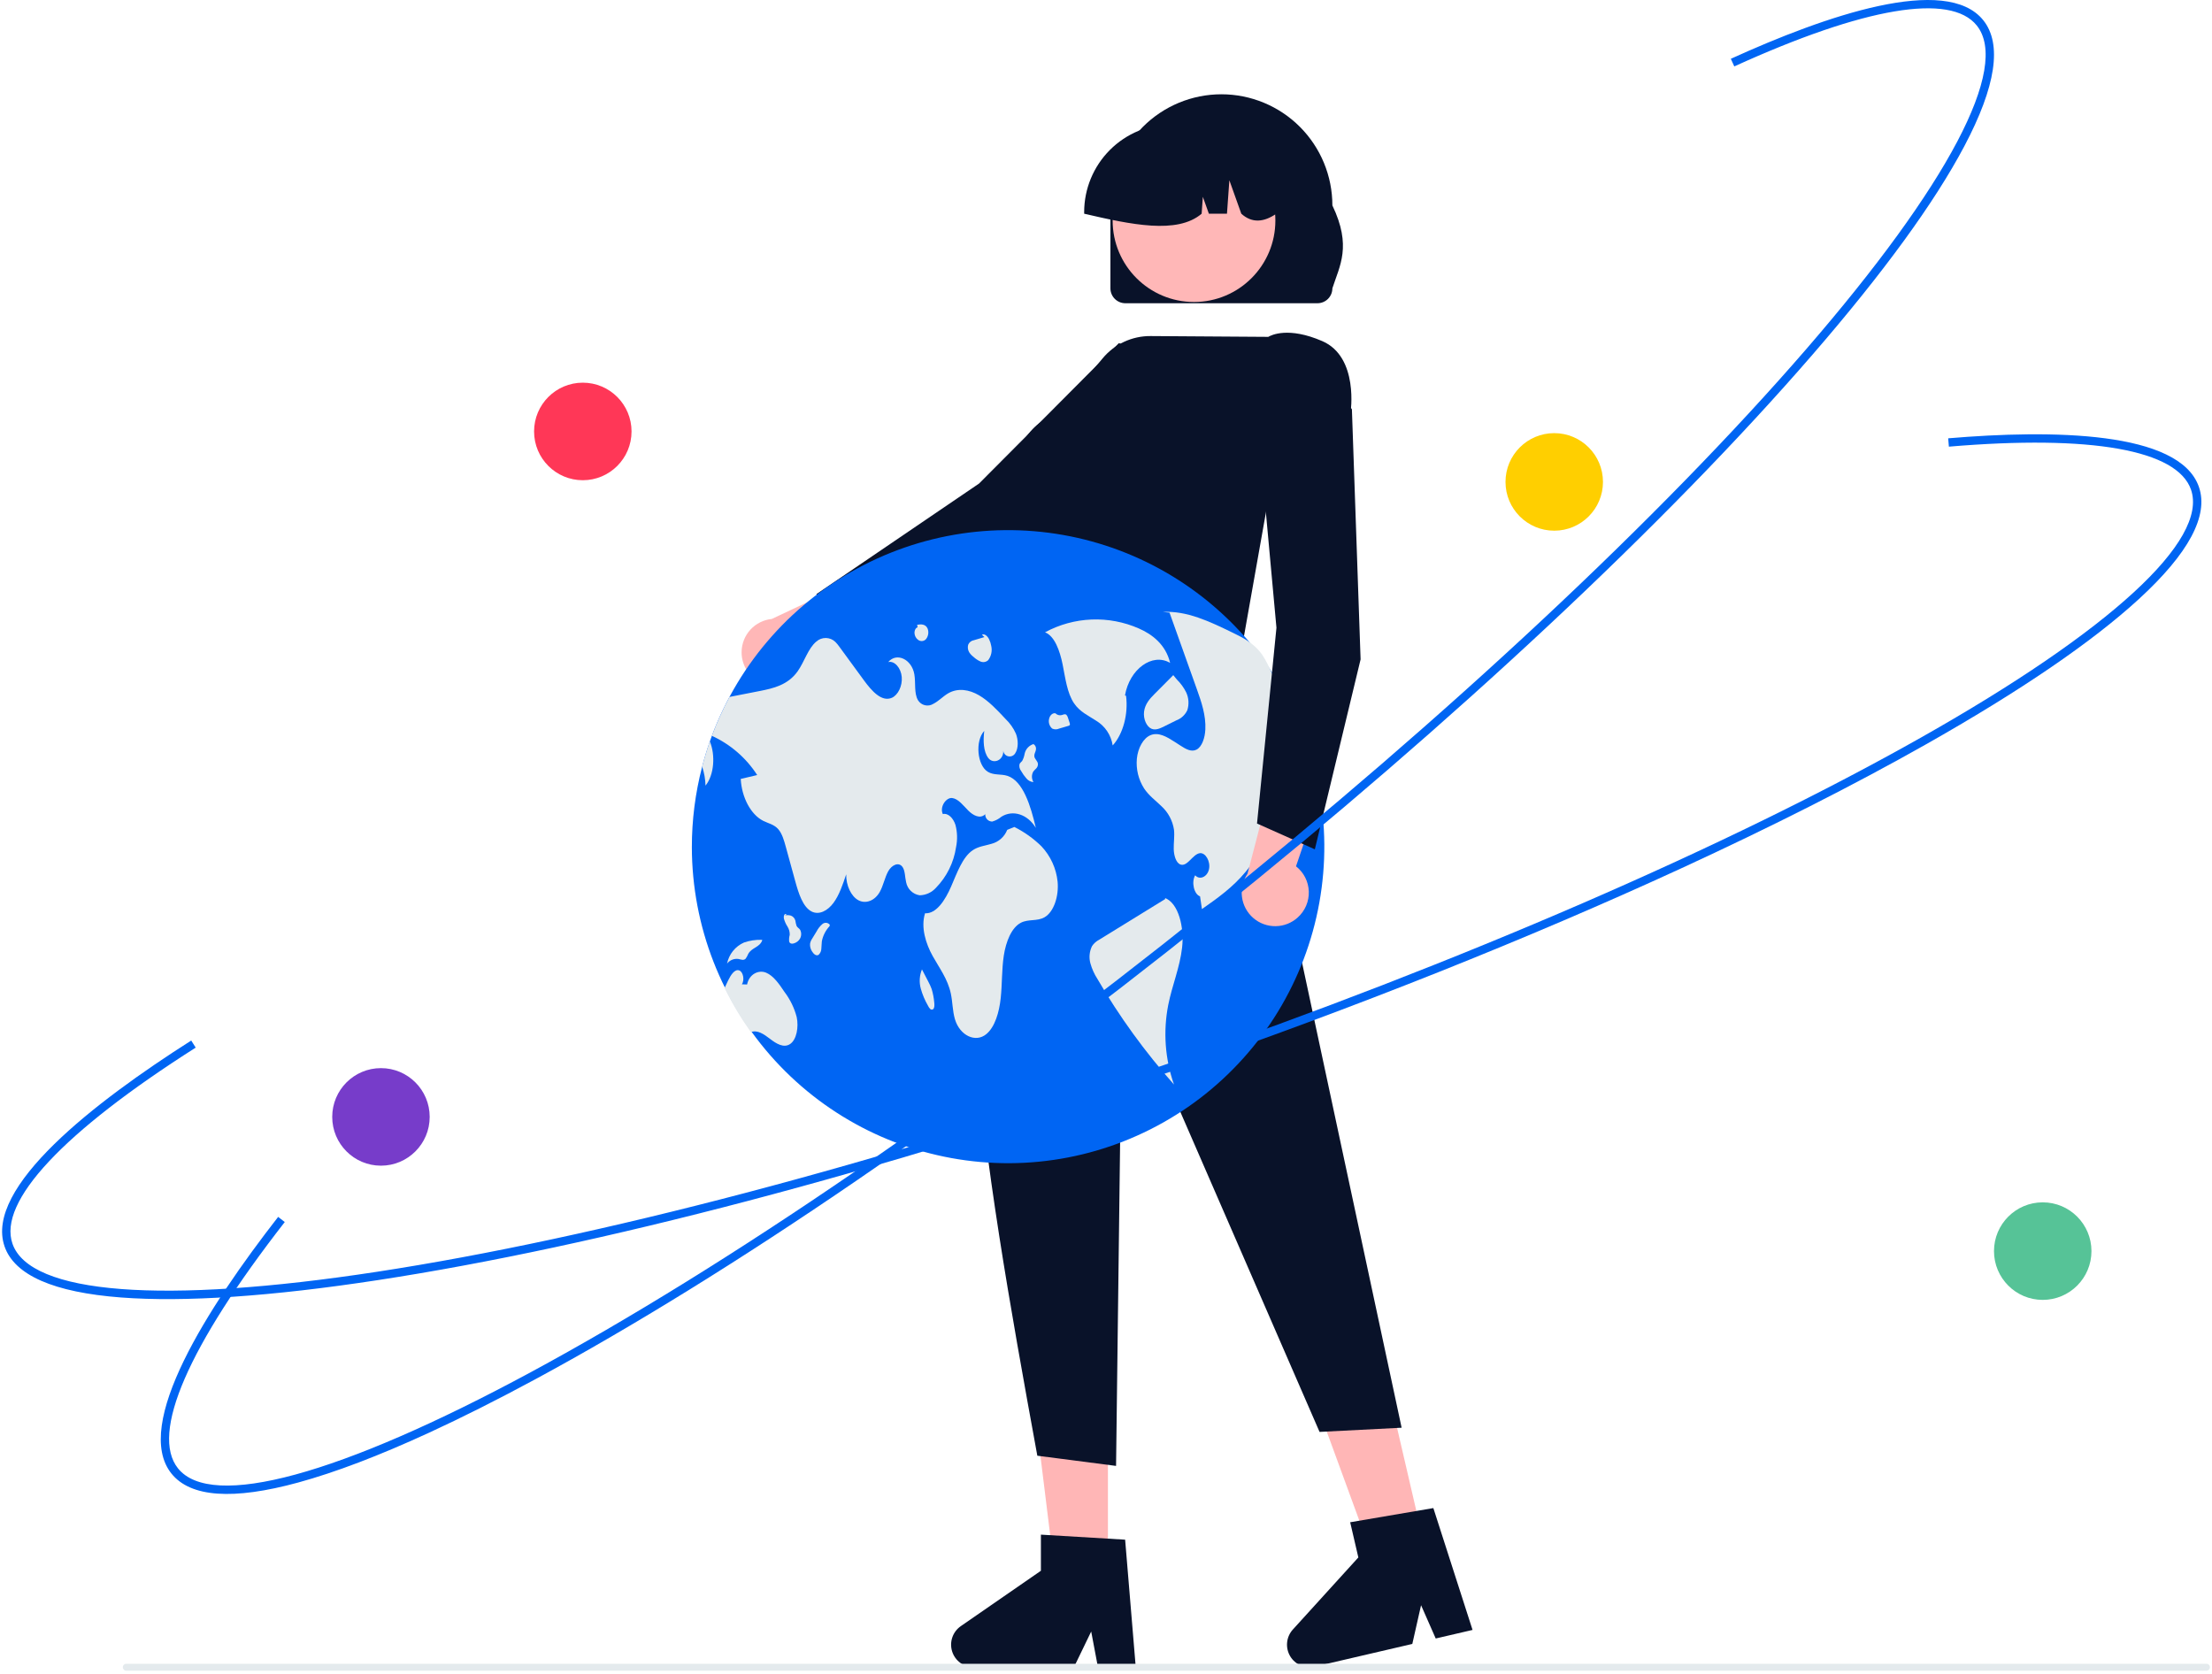 <svg width="526" height="398" viewBox="0 0 526 398" fill="none" xmlns="http://www.w3.org/2000/svg">
<g clip-path="url(#clip0_859_9073)">
<path d="M183.227 163.031C184.374 163.197 185.544 163.109 186.653 162.774C187.762 162.438 188.785 161.863 189.648 161.09C190.512 160.316 191.196 159.363 191.651 158.296C192.107 157.229 192.324 156.076 192.286 154.916L218.584 144.8L206.677 136.274L183.529 147.188C181.587 147.381 179.783 148.28 178.459 149.716C177.135 151.151 176.384 153.023 176.347 154.976C176.309 156.929 176.989 158.828 178.258 160.313C179.526 161.798 181.295 162.765 183.228 163.032L183.227 163.031Z" fill="#FFB7B7"/>
<path d="M198.255 155.774L194.149 141.276L194.351 141.138L232.814 114.985L266.062 81.592L285.43 89.337L284.158 95.474L284.075 95.549L239.87 135.182L239.829 135.202L198.255 155.774Z" fill="#091229"/>
<path d="M237.658 188.89L297.184 180.538L291.944 143.977H248.121L237.658 188.89Z" fill="#FFB6B6"/>
<path d="M338.801 367.918L326.59 370.758L309.835 324.966L327.856 320.774L338.801 367.918Z" fill="#FFB6B6"/>
<path d="M350.162 387.596L341.405 389.633L337.921 381.721L335.839 390.927L312.615 396.33C311.501 396.589 310.334 396.485 309.284 396.033C308.234 395.581 307.356 394.805 306.778 393.819C306.2 392.832 305.952 391.686 306.07 390.548C306.188 389.41 306.667 388.34 307.436 387.494L323.006 370.358L321.064 361.992L340.842 358.62L350.162 387.596Z" fill="#091229"/>
<path d="M263.458 374.729H250.922L244.956 326.329H263.458V374.729Z" fill="#FFB6B6"/>
<path d="M270.075 396.47H261.085L259.48 387.974L255.37 396.47H231.527C230.384 396.47 229.271 396.105 228.35 395.427C227.429 394.749 226.749 393.794 226.409 392.702C226.069 391.61 226.087 390.437 226.459 389.356C226.832 388.274 227.54 387.34 228.481 386.69L247.522 373.527V364.938L267.549 366.135L270.075 396.47Z" fill="#091229"/>
<path d="M297.936 174.334L239.723 169.699C222.544 209.866 233.467 273.987 246.669 346.17L265.393 348.593L266.845 232.604L313.783 340.508L333.298 339.51L297.936 174.334Z" fill="#091229"/>
<path d="M264.051 68.564V48.85C264.049 45.38 264.731 41.944 266.056 38.737C267.381 35.531 269.325 32.617 271.776 30.163C274.226 27.708 277.136 25.761 280.339 24.433C283.542 23.105 286.974 22.421 290.441 22.421C293.908 22.421 297.341 23.105 300.543 24.433C303.746 25.761 306.656 27.708 309.107 30.163C311.557 32.617 313.501 35.531 314.826 38.737C316.152 41.944 316.833 45.38 316.831 48.85C321.483 58.552 318.573 63.164 316.831 68.564C316.83 69.504 316.456 70.405 315.792 71.07C315.128 71.735 314.227 72.109 313.288 72.111H267.596C266.656 72.109 265.756 71.735 265.091 71.07C264.427 70.406 264.052 69.504 264.051 68.564Z" fill="#091229"/>
<path d="M283.928 71.813C273.242 71.813 264.58 63.142 264.58 52.446C264.58 41.75 273.242 33.079 283.928 33.079C294.614 33.079 303.277 41.75 303.277 52.446C303.277 63.142 294.614 71.813 283.928 71.813Z" fill="#FFB7B7"/>
<path d="M257.808 50.427C257.814 44.887 260.015 39.575 263.929 35.658C267.842 31.741 273.149 29.537 278.683 29.531H282.622C288.157 29.537 293.463 31.741 297.377 35.658C301.29 39.575 303.492 44.887 303.498 50.427V50.821C300.548 52.84 297.747 53.135 295.174 50.821L292.335 42.863L291.767 50.821H287.464L286.03 46.806L285.743 50.821C279.932 55.775 268.942 53.401 257.808 50.821L257.808 50.427Z" fill="#091229"/>
<path d="M295.211 154.663L245.947 152.787L243.194 120.527C241.07 114.623 241.035 109.549 243.092 105.458C244.86 102.096 247.831 99.525 251.411 98.261L262.19 85.229C263.577 83.554 265.318 82.208 267.288 81.289C269.258 80.37 271.407 79.9 273.58 79.914L301.59 80.105C302.265 79.699 306.36 77.616 314.436 81.119C323.196 84.919 321.162 98.121 321.14 98.254L321.12 98.378L321.023 98.463L302.394 114.17L295.211 154.663Z" fill="#091229"/>
<path d="M524.673 397.297H30.033C29.814 397.297 29.604 397.21 29.449 397.055C29.294 396.9 29.207 396.69 29.207 396.47C29.207 396.251 29.294 396.04 29.449 395.885C29.604 395.73 29.814 395.643 30.033 395.643H524.673C524.893 395.643 525.103 395.73 525.258 395.885C525.413 396.04 525.5 396.251 525.5 396.47C525.5 396.69 525.413 396.9 525.258 397.055C525.103 397.21 524.893 397.297 524.673 397.297Z" fill="#E4EAED"/>
<path d="M164.519 201.486C164.556 220.279 171.614 238.378 184.307 252.226C197 266.074 214.409 274.668 233.111 276.319C251.813 277.97 270.456 272.558 285.374 261.148C300.293 249.738 310.407 233.154 313.73 214.658C317.052 196.161 313.342 177.09 303.328 161.193C293.315 145.296 277.723 133.723 259.618 128.75C241.512 123.777 222.203 125.762 205.486 134.317C188.769 142.872 175.854 157.377 169.28 174.98C169.116 175.422 168.956 175.864 168.8 176.31V176.315C168.106 178.276 167.495 180.275 166.967 182.31C165.336 188.571 164.513 195.015 164.519 201.486Z" fill="#0065F3"/>
<path d="M248.507 150.359C251.909 148.517 255.686 147.478 259.551 147.32C263.415 147.161 267.265 147.889 270.806 149.446C273.924 150.804 277.207 153.24 278.247 157.64C274.04 155.155 268.595 159.082 267.513 165.38L267.765 165.45C268.337 169.813 267.061 174.562 264.59 177.268C264.406 176.047 263.953 174.883 263.263 173.859C262.574 172.836 261.666 171.979 260.604 171.351C258.788 170.156 256.78 169.288 255.394 167.235C253.752 164.801 253.334 161.243 252.682 157.997C252.029 154.752 250.791 151.263 248.507 150.359Z" fill="#E4EAED"/>
<path d="M272.054 187.484C273.219 189.235 274.775 190.334 276.172 191.702C277.784 193.17 278.841 195.149 279.166 197.306C279.343 198.83 279.07 200.379 279.107 201.92C279.145 203.461 279.658 205.195 280.706 205.578C282.359 206.176 283.62 203.103 285.319 202.888C286.67 202.72 287.885 204.846 287.494 206.69C287.103 208.534 285.265 209.35 284.209 208.146C283.254 209.75 283.927 212.659 285.362 213.152C285.513 214.162 285.664 215.169 285.812 216.179C289.437 213.64 293.1 211.06 296.183 207.342C299.612 203.243 301.739 198.211 302.29 192.894C302.69 188.621 302.097 183.733 304.057 180.445C305.625 177.814 308.317 177.233 310.74 177.397C311.181 177.426 311.627 177.477 312.069 177.532C310.64 173.236 308.826 169.08 306.647 165.112C306.155 164.9 305.697 164.615 305.289 164.266C303.035 162.351 302.034 158.473 300.204 155.791C300.086 155.619 299.964 155.45 299.838 155.286C297.967 152.84 295.46 151.581 293.037 150.411C287.675 147.805 282.157 145.166 276.496 145.528L278.107 145.683C279.987 150.954 281.868 156.225 283.751 161.496C284.037 162.304 284.326 163.114 284.617 163.925C285.686 166.923 286.787 170.114 286.623 173.469C286.527 175.456 285.837 177.578 284.525 178.26C283.301 178.891 281.963 178.117 280.781 177.351C280.281 177.031 279.785 176.711 279.284 176.386C277.488 175.229 275.499 174.042 273.602 174.816C271.865 175.523 270.582 177.885 270.338 180.432C270.115 182.908 270.718 185.388 272.054 187.484Z" fill="#E4EAED"/>
<path d="M261.373 223.469C266.618 220.237 271.863 217.004 277.108 213.772L277.019 213.542C280.28 214.785 281.634 220.588 281.095 225.333C280.556 230.078 278.729 234.32 277.806 238.944C276.561 245.271 277.031 251.817 279.166 257.901C272.269 250.155 266.166 241.736 260.947 232.77C260.218 231.64 259.662 230.407 259.299 229.112C258.914 227.732 259.051 226.259 259.684 224.973C260.113 224.339 260.694 223.822 261.373 223.469Z" fill="#E4EAED"/>
<path d="M282.074 164.658C282.689 165.982 282.784 167.489 282.339 168.88C281.822 170.001 280.883 170.871 279.727 171.302L276.829 172.74C275.865 173.218 274.826 173.701 273.843 173.308C272.657 172.833 271.835 170.973 272.048 169.245C272.274 167.408 273.432 166.143 274.502 165.067C276 163.56 277.498 162.054 278.996 160.547L279.84 161.582C280.753 162.474 281.508 163.514 282.074 164.658Z" fill="#E4EAED"/>
<path d="M180.055 184.305C178.751 184.613 177.447 184.92 176.143 185.227C176.371 189.635 178.553 193.715 181.481 195.192C182.7 195.807 184.059 196.034 185.068 197.184C185.981 198.228 186.444 199.853 186.868 201.406C187.613 204.117 188.357 206.829 189.102 209.54C189.901 212.461 190.927 215.707 193.005 216.76C194.788 217.665 196.828 216.558 198.199 214.701C199.57 212.845 200.407 210.348 201.219 207.915C201.168 210.567 202.401 213.169 204.146 214.091C205.896 215.013 208.024 214.179 209.193 212.121C210.034 210.643 210.383 208.694 211.208 207.195C212.032 205.696 213.761 204.837 214.661 206.243C215.254 207.178 215.178 208.609 215.473 209.797C215.621 210.585 216.011 211.307 216.588 211.863C217.166 212.419 217.902 212.782 218.694 212.899C219.423 212.883 220.141 212.718 220.804 212.414C221.467 212.111 222.061 211.676 222.551 211.135C225.127 208.498 226.803 205.114 227.342 201.465C227.706 199.716 227.66 197.906 227.207 196.177C226.69 194.54 225.44 193.277 224.2 193.588C223.384 191.862 224.995 189.572 226.446 189.774C227.901 189.976 229.041 191.538 230.235 192.738C231.425 193.938 233.091 194.809 234.29 193.618C234.263 194.054 234.41 194.482 234.699 194.809C234.988 195.136 235.395 195.335 235.83 195.362C235.873 195.365 235.916 195.366 235.959 195.365C236.756 195.136 237.497 194.743 238.134 194.211C240.88 192.498 244.367 193.635 246.318 196.876C245.099 191.681 243.311 185.72 239.564 184.499C238.033 183.998 236.363 184.411 234.916 183.543C232.355 182.007 231.838 176.201 234.05 173.806C233.768 176.071 233.823 178.715 235.017 180.264C236.212 181.813 238.718 180.803 238.567 178.513C238.601 178.835 238.736 179.138 238.952 179.378C239.169 179.619 239.456 179.785 239.773 179.852C240.089 179.919 240.419 179.885 240.715 179.753C241.01 179.621 241.257 179.399 241.418 179.119C242.213 177.906 242.146 175.923 241.582 174.475C241.001 173.164 240.168 171.979 239.13 170.989C237.133 168.847 235.105 166.678 232.792 165.331C230.475 163.984 227.8 163.529 225.478 164.868C224.254 165.575 223.178 166.754 221.928 167.377C221.635 167.56 221.308 167.682 220.967 167.738C220.627 167.794 220.278 167.782 219.942 167.704C219.605 167.625 219.288 167.48 219.007 167.279C218.727 167.077 218.488 166.822 218.306 166.528C218.292 166.505 218.278 166.483 218.265 166.459C217.336 164.826 217.773 162.401 217.428 160.359C216.81 156.751 213.205 155.063 211.208 157.446C212.701 157.063 214.244 158.831 214.429 160.974C214.619 163.117 213.538 165.281 212.091 165.929C209.66 167.007 207.279 164.296 205.441 161.786C203.524 159.159 201.603 156.534 199.679 153.91C199.372 153.463 199.028 153.043 198.649 152.655C198.047 152.067 197.244 151.731 196.402 151.714C195.561 151.696 194.745 152 194.119 152.563C192.176 154.15 191.264 157.404 189.669 159.644C187.356 162.898 183.895 163.689 180.673 164.321C178.272 164.788 175.869 165.258 173.464 165.731C171.862 168.716 170.463 171.806 169.279 174.98C173.689 176.993 177.428 180.229 180.055 184.305Z" fill="#E4EAED"/>
<path d="M166.966 182.31C167.459 183.764 167.728 185.284 167.765 186.819C169.826 184.301 170.154 179.582 168.8 176.315C168.106 178.277 167.495 180.275 166.966 182.31Z" fill="#E4EAED"/>
<path d="M172.291 234.959C174.093 238.622 176.189 242.132 178.558 245.455C180.072 244.806 181.699 245.964 183.117 247.05C184.597 248.187 186.376 249.294 187.895 248.259C189.447 247.198 189.947 244.23 189.455 241.876C188.89 239.705 187.9 237.668 186.545 235.881C185.283 233.995 183.933 232.038 182.179 231.305C180.421 230.573 178.162 231.608 177.649 234.109L176.404 234.067C177.103 233.107 176.737 231.12 175.799 230.771C174.718 230.362 173.78 231.848 173.141 233.162C172.855 233.755 172.564 234.353 172.291 234.959Z" fill="#E4EAED"/>
<path d="M219.971 217.177C222.647 217.345 224.767 214.048 226.175 210.804C227.583 207.56 228.869 203.851 231.283 202.199C232.663 201.256 234.236 201.127 235.732 200.669C236.581 200.455 237.366 200.041 238.023 199.462C238.68 198.883 239.19 198.155 239.51 197.34L241.208 196.653C243.582 197.841 245.756 199.393 247.652 201.253C249.819 203.557 251.168 206.51 251.493 209.657C251.817 213.058 250.619 216.85 248.382 218.127C246.614 219.137 244.556 218.501 242.765 219.425C240.528 220.579 239.2 223.933 238.697 227.245C238.194 230.557 238.322 233.999 237.962 237.348C237.602 240.697 236.611 244.182 234.559 245.899C231.991 248.047 228.224 246.262 227.072 242.352C226.507 240.434 226.526 238.27 226.104 236.279C225.36 232.773 223.351 230.172 221.758 227.296C220.165 224.42 218.912 220.514 219.971 217.177Z" fill="#E4EAED"/>
<path d="M246.413 182.726C246.164 182.956 245.931 183.204 245.716 183.467C245.495 183.85 245.381 184.286 245.389 184.729C245.396 185.171 245.524 185.604 245.759 185.979C245.437 185.96 245.122 185.875 244.834 185.729C244.546 185.583 244.292 185.378 244.087 185.128C243.599 184.571 243.169 183.966 242.805 183.32C242.634 183.1 242.512 182.845 242.446 182.573C242.381 182.301 242.375 182.018 242.427 181.744C242.553 181.382 242.852 181.228 243.062 180.957C243.352 180.426 243.551 179.849 243.648 179.252C243.765 178.692 244.034 178.175 244.428 177.761C244.821 177.346 245.322 177.049 245.875 176.903L245.741 176.929C245.969 177.065 246.149 177.268 246.256 177.511C246.363 177.755 246.391 178.025 246.337 178.285C246.255 178.811 245.918 179.247 245.952 179.783C246 180.553 246.769 180.915 246.817 181.685C246.824 182.072 246.679 182.446 246.413 182.726Z" fill="#E4EAED"/>
<path d="M250.998 169.634L250.986 169.631C250.904 169.556 250.827 169.475 250.758 169.388L250.998 169.634Z" fill="#E4EAED"/>
<path d="M250.195 173.25C249.874 172.967 249.636 172.602 249.508 172.194C249.38 171.785 249.366 171.35 249.469 170.934C249.663 170.058 250.351 169.469 250.986 169.631C251.17 169.818 251.398 169.954 251.65 170.029C251.901 170.103 252.167 170.112 252.423 170.054C252.816 169.953 253.246 169.693 253.587 169.989C253.781 170.21 253.918 170.476 253.983 170.763C254.109 171.15 254.235 171.537 254.361 171.924C254.421 172.063 254.436 172.217 254.406 172.364C254.381 172.424 254.342 172.475 254.292 172.515C254.242 172.555 254.183 172.581 254.12 172.592C253.364 172.815 252.609 173.038 251.853 173.26C251.593 173.38 251.309 173.442 251.023 173.44C250.736 173.438 250.454 173.373 250.195 173.25Z" fill="#E4EAED"/>
<path d="M193.146 223.179C193.495 222.607 193.844 222.034 194.194 221.462C194.537 220.799 195.006 220.209 195.574 219.726C195.698 219.623 195.84 219.545 195.993 219.497C196.146 219.448 196.308 219.431 196.468 219.445C196.628 219.459 196.784 219.505 196.926 219.579C197.069 219.653 197.195 219.755 197.298 219.878L197.316 219.901L197.274 220.228C196.339 221.231 195.701 222.476 195.433 223.823C195.354 224.408 195.381 225.013 195.311 225.601C195.304 225.873 195.243 226.141 195.132 226.39C195.021 226.639 194.862 226.864 194.664 227.051C194.114 227.419 193.468 226.876 193.077 226.215C192.727 225.671 192.57 225.026 192.631 224.382C192.718 223.95 192.894 223.54 193.146 223.179Z" fill="#E4EAED"/>
<path d="M187.666 223.924C187.599 223.388 187.643 222.844 187.794 222.326C187.819 221.624 187.633 220.932 187.26 220.337C186.89 219.776 186.61 219.16 186.429 218.513C186.353 218.218 186.367 217.907 186.469 217.62C186.585 217.36 186.865 217.241 187.026 217.447L186.682 217.669C187.146 217.586 187.623 217.609 188.077 217.736C188.336 217.836 188.567 217.996 188.751 218.203C188.935 218.411 189.067 218.66 189.134 218.929C189.191 219.349 189.284 219.763 189.412 220.167C189.617 220.589 190.014 220.73 190.263 221.1C190.433 221.428 190.519 221.794 190.513 222.163C190.507 222.533 190.409 222.896 190.228 223.218C189.915 223.746 189.417 224.138 188.831 224.318C188.411 224.469 187.858 224.477 187.666 223.924Z" fill="#E4EAED"/>
<path d="M177.907 226.871C177.755 227.267 177.552 227.64 177.303 227.982C176.835 228.453 176.2 228.164 175.634 228.049C175.119 227.968 174.593 228.028 174.109 228.222C173.626 228.416 173.204 228.737 172.889 229.151C173.108 228.054 173.588 227.026 174.287 226.153C174.987 225.279 175.885 224.587 176.907 224.133C178.235 223.673 179.635 223.454 181.04 223.486L181.28 223.548C180.668 225.33 178.748 225.29 177.907 226.871Z" fill="#E4EAED"/>
<path d="M219.238 230.517L219.235 230.525L219.164 230.389L219.238 230.517Z" fill="#E4EAED"/>
<path d="M220.72 233.384C221.043 233.971 221.32 234.582 221.55 235.211C221.855 236.23 222.057 237.276 222.152 238.336C222.227 238.938 222.251 239.707 221.874 240C221.765 240.072 221.635 240.102 221.506 240.085C221.377 240.067 221.259 240.003 221.174 239.905C220.965 239.683 220.794 239.429 220.667 239.151C219.926 237.874 219.351 236.507 218.955 235.084C218.543 233.575 218.641 231.971 219.236 230.524C219.73 231.477 220.225 232.431 220.72 233.384Z" fill="#E4EAED"/>
<path d="M235.001 156.968C234.766 157.198 234.468 157.354 234.146 157.417C233.823 157.48 233.489 157.447 233.184 157.322C232.554 157.047 231.976 156.664 231.475 156.192C231.061 155.885 230.709 155.501 230.439 155.061C230.291 154.798 230.195 154.508 230.159 154.208C230.123 153.908 230.146 153.604 230.227 153.313C230.343 153.034 230.528 152.79 230.765 152.603C231.001 152.415 231.281 152.291 231.579 152.243C232.418 151.994 233.257 151.745 234.095 151.496L233.489 150.948C234.113 150.613 234.804 151.235 235.194 152.006C235.444 152.509 235.618 153.047 235.711 153.601C235.844 154.18 235.849 154.781 235.727 155.363C235.604 155.944 235.356 156.492 235.001 156.968Z" fill="#E4EAED"/>
<path d="M220.192 151.991C219.956 152.252 219.629 152.413 219.278 152.442C218.927 152.47 218.579 152.364 218.303 152.145C218.066 151.967 217.869 151.74 217.726 151.481C217.582 151.221 217.494 150.935 217.468 150.639C217.409 149.978 217.735 149.244 218.201 149.187L218.094 148.569C218.992 148.407 220.096 148.374 220.577 149.465C220.739 149.883 220.789 150.336 220.722 150.78C220.654 151.223 220.471 151.641 220.192 151.991Z" fill="#E4EAED"/>
<path d="M308.599 218.166C309.461 217.391 310.143 216.436 310.597 215.369C311.05 214.302 311.265 213.148 311.225 211.989C311.185 210.829 310.892 209.693 310.366 208.659C309.84 207.626 309.095 206.72 308.182 206.006L317.279 179.316L303.105 183.001L296.646 207.78C295.549 209.396 295.081 211.359 295.333 213.296C295.585 215.234 296.539 217.011 298.013 218.292C299.487 219.573 301.38 220.267 303.331 220.244C305.283 220.221 307.159 219.482 308.602 218.167L308.599 218.166Z" fill="#FFB7B7"/>
<path d="M312.663 201.969L298.911 195.835L303.531 149.276L299.229 102.328L317.589 92.409L321.479 97.319V97.431L323.541 156.798L323.53 156.843L312.663 201.969Z" fill="#091229"/>
<path d="M101.997 340.711C109.773 337.132 118.16 332.915 127.159 328.061C173.701 302.945 230.933 263.766 288.314 217.74C345.694 171.714 396.366 124.339 430.996 84.344C447.866 64.862 460.017 48.176 467.112 34.752C474.624 20.54 476.139 10.469 471.616 4.818C462.803 -6.189 434.104 3.725 411.58 13.981L412.403 15.793C443.334 1.709 463.812 -1.746 470.064 6.063C478.027 16.009 463.239 44.067 429.494 83.041C394.94 122.948 344.36 170.233 287.07 216.187C229.781 262.139 172.655 301.248 126.215 326.309C80.863 350.783 50.283 359.115 42.32 349.169C35.709 340.91 44.727 320.111 67.713 290.6L66.144 289.377C49.443 310.819 31.482 338.814 40.768 350.413C45.291 356.064 55.441 356.778 70.935 352.536C79.767 350.118 90.162 346.159 101.997 340.711Z" fill="#0065F3"/>
<path d="M399.748 206.508C421.186 196.641 440.777 186.731 457.936 177.033C480.364 164.356 497.41 152.727 508.598 142.47C520.444 131.61 525.252 122.634 522.888 115.79C518.283 102.46 487.924 102.146 463.267 104.23L463.434 106.214C497.295 103.351 517.741 106.983 521.009 116.441C525.17 128.487 501.825 149.94 456.958 175.299C411.018 201.266 347.506 228.792 278.122 252.806C208.739 276.821 141.807 294.444 89.654 302.429C38.722 310.227 7.124 307.791 2.963 295.745C-0.492 285.743 14.984 269.186 46.539 249.121L45.473 247.441C22.544 262.02 -3.769 282.347 1.084 296.395C3.447 303.238 12.768 307.324 28.785 308.541C43.914 309.689 64.494 308.295 89.955 304.396C142.223 296.394 209.279 278.74 278.772 254.687C322.367 239.598 363.664 223.118 399.748 206.508Z" fill="#0065F3"/>
<path d="M369.588 126.198C363.188 126.198 358 121.005 358 114.599C358 108.193 363.188 103 369.588 103C375.988 103 381.176 108.193 381.176 114.599C381.176 121.005 375.988 126.198 369.588 126.198Z" fill="#FFCF00"/>
<path d="M485.748 309.114C479.348 309.114 474.16 303.921 474.16 297.515C474.16 291.109 479.348 285.916 485.748 285.916C492.147 285.916 497.335 291.109 497.335 297.515C497.335 303.921 492.147 309.114 485.748 309.114Z" fill="#56C397"/>
<path d="M138.588 114.198C132.188 114.198 127 109.005 127 102.599C127 96.193 132.188 91 138.588 91C144.988 91 150.176 96.193 150.176 102.599C150.176 109.005 144.988 114.198 138.588 114.198Z" fill="#FF3757"/>
<path d="M90.588 277.198C84.188 277.198 79 272.005 79 265.599C79 259.193 84.188 254 90.588 254C96.988 254 102.176 259.193 102.176 265.599C102.176 272.005 96.988 277.198 90.588 277.198Z" fill="#773CCA"/>
</g>
<defs>
<clipPath id="clip0_859_9073">
<rect width="525" height="397.297" fill="white" transform="matrix(-1 0 0 1 525.5 0)"/>
</clipPath>
</defs>
</svg>
